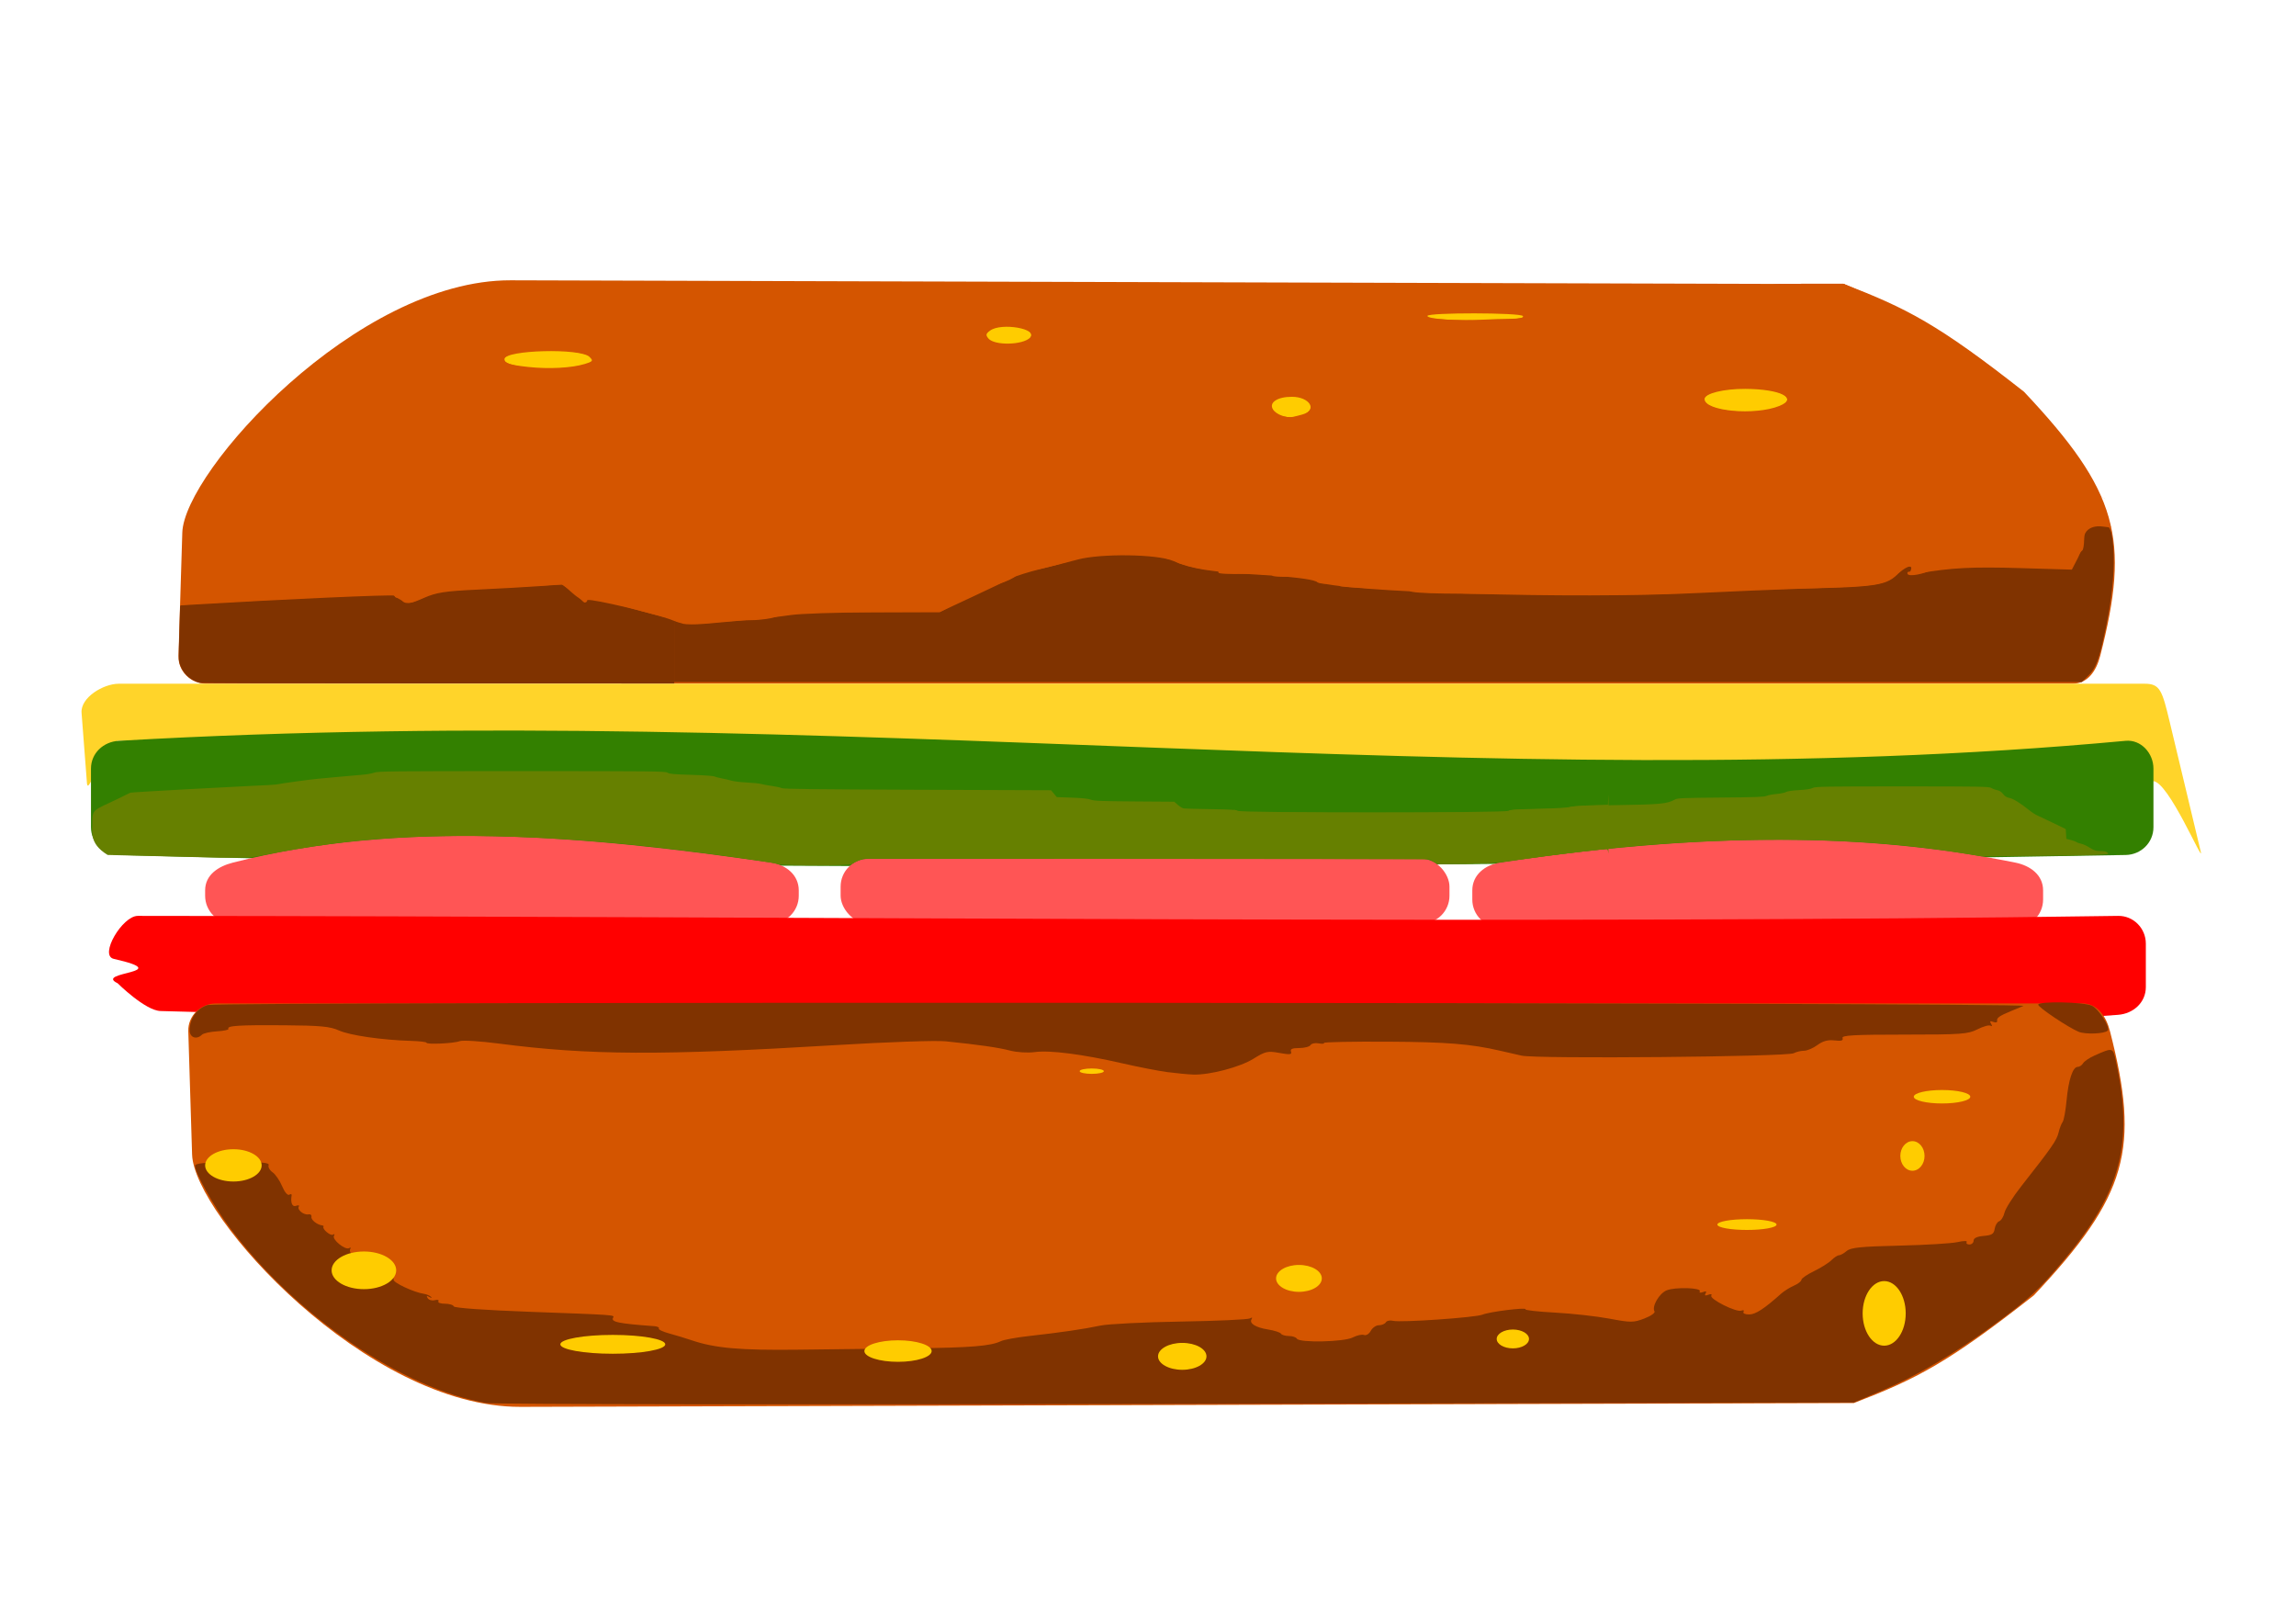 <?xml version="1.0" encoding="UTF-8" standalone="no"?>
<!-- Created with Inkscape (http://www.inkscape.org/) -->

<svg
   xmlns:dc="http://purl.org/dc/elements/1.1/"
   xmlns:cc="http://creativecommons.org/ns#"
   xmlns:rdf="http://www.w3.org/1999/02/22-rdf-syntax-ns#"
   xmlns:svg="http://www.w3.org/2000/svg"
   xmlns="http://www.w3.org/2000/svg"
   xmlns:sodipodi="http://sodipodi.sourceforge.net/DTD/sodipodi-0.dtd"
   xmlns:inkscape="http://www.inkscape.org/namespaces/inkscape"
   width="297mm"
   height="210mm"
   viewBox="0 0 297 210"
   version="1.1"
   id="svg8"
   inkscape:version="0.92.2 (5c3e80d, 2017-08-06)"
   sodipodi:docname="hamg.svg">
  <defs
     id="defs2">
    <inkscape:path-effect
       effect="bspline"
       id="path-effect985"
       is_visible="true"
       weight="33.333"
       steps="2"
       helper_size="0"
       apply_no_weight="true"
       apply_with_weight="true"
       only_selected="false" />
    <inkscape:path-effect
       effect="simplify"
       id="path-effect983"
       is_visible="true"
       steps="1"
       threshold="9.90099e-005"
       smooth_angles="360"
       helper_size="0"
       simplify_individual_paths="false"
       simplify_just_coalesce="false"
       simplifyindividualpaths="false"
       simplifyJustCoalesce="false" />
    <inkscape:path-effect
       effect="spiro"
       id="path-effect965"
       is_visible="true" />
    <inkscape:path-effect
       effect="simplify"
       id="path-effect963"
       is_visible="true"
       steps="1"
       threshold="9.90099e-005"
       smooth_angles="360"
       helper_size="0"
       simplify_individual_paths="false"
       simplify_just_coalesce="false"
       simplifyindividualpaths="false"
       simplifyJustCoalesce="false" />
    <inkscape:path-effect
       effect="spiro"
       id="path-effect915"
       is_visible="true" />
    <inkscape:path-effect
       effect="simplify"
       id="path-effect913"
       is_visible="true"
       steps="1"
       threshold="9.90099e-005"
       smooth_angles="360"
       helper_size="0"
       simplify_individual_paths="false"
       simplify_just_coalesce="false"
       simplifyindividualpaths="false"
       simplifyJustCoalesce="false" />
    <inkscape:path-effect
       effect="spiro"
       id="path-effect907"
       is_visible="true" />
    <inkscape:path-effect
       effect="simplify"
       id="path-effect905"
       is_visible="true"
       steps="1"
       threshold="9.90099e-005"
       smooth_angles="360"
       helper_size="0"
       simplify_individual_paths="false"
       simplify_just_coalesce="false"
       simplifyindividualpaths="false"
       simplifyJustCoalesce="false" />
    <inkscape:path-effect
       effect="spiro"
       id="path-effect899"
       is_visible="true" />
    <inkscape:path-effect
       effect="simplify"
       id="path-effect897"
       is_visible="true"
       steps="1"
       threshold="9.90099e-005"
       smooth_angles="360"
       helper_size="0"
       simplify_individual_paths="false"
       simplify_just_coalesce="false"
       simplifyindividualpaths="false"
       simplifyJustCoalesce="false" />
    <inkscape:path-effect
       effect="spiro"
       id="path-effect887"
       is_visible="true" />
    <inkscape:path-effect
       effect="simplify"
       id="path-effect885"
       is_visible="true"
       steps="1"
       threshold="9.90099e-005"
       smooth_angles="360"
       helper_size="0"
       simplify_individual_paths="false"
       simplify_just_coalesce="false"
       simplifyindividualpaths="false"
       simplifyJustCoalesce="false" />
    <inkscape:path-effect
       effect="spiro"
       id="path-effect881"
       is_visible="true" />
    <inkscape:path-effect
       effect="simplify"
       id="path-effect879"
       is_visible="true"
       steps="1"
       threshold="0"
       smooth_angles="360"
       helper_size="0"
       simplify_individual_paths="false"
       simplify_just_coalesce="false"
       simplifyindividualpaths="false"
       simplifyJustCoalesce="false" />
  </defs>
  <sodipodi:namedview
     id="base"
     pagecolor="#ffffff"
     bordercolor="#666666"
     borderopacity="1.0"
     inkscape:pageopacity="0.0"
     inkscape:pageshadow="2"
     inkscape:zoom="0.5344007"
     inkscape:cx="655.56513"
     inkscape:cy="391.91359"
     inkscape:document-units="mm"
     inkscape:current-layer="layer1"
     showgrid="false"
     inkscape:window-width="1366"
     inkscape:window-height="705"
     inkscape:window-x="-8"
     inkscape:window-y="-8"
     inkscape:window-maximized="1" />
  <g
     inkscape:label="Capa 1"
     inkscape:groupmode="layer"
     id="layer1"
     transform="translate(0,-87)">
    <path
       style="opacity:1;fill:#d45500;fill-opacity:1;fill-rule:nonzero;stroke:none;stroke-width:0.265;stroke-linecap:round;stroke-linejoin:round;stroke-miterlimit:4;stroke-dasharray:none;stroke-dashoffset:0;stroke-opacity:1;paint-order:markers fill stroke"
       d="m 66.061,123.252 172.481,0.492 c 8.136,3.143 12.122,5.165 23.282,13.93 12.145,12.901 13.759,18.97 9.845,34.162 -0.497,1.928 -1.602,3.593 -3.593,3.593 H 26.682 c -1.991,0 -3.654,-1.603 -3.593,-3.593 l 0.492,-15.949 c 0.245,-7.943 22.581,-32.692 42.48,-32.635 z"
       id="rect815"
       inkscape:connector-curvature="0"
       sodipodi:nodetypes="sccssssss" />
    <path
       style="opacity:1;fill:#ffd42a;fill-opacity:1;fill-rule:nonzero;stroke:none;stroke-width:0.265;stroke-linecap:round;stroke-linejoin:round;stroke-miterlimit:4;stroke-dasharray:none;stroke-dashoffset:0;stroke-opacity:1;paint-order:markers fill stroke"
       d="M 15.361,175.429 H 277.429 c 1.992,0 2.26,0.87 3.245,4.985 l 4.003,16.731 c 0.463,1.936 -4.219,-9.269 -6.204,-9.111 -85.103,6.759 -175.668,-4.958 -263.112,-5.221 -1.991,-0.006 -3.963,7.441 -4.115,5.457 l -0.696,-9.073 c -0.152,-1.985 2.821,-3.767 4.811,-3.767 z"
       id="rect842"
       inkscape:connector-curvature="0"
       sodipodi:nodetypes="sssssssss" />
    <path
       style="opacity:1;fill:#338000;fill-opacity:1;fill-rule:nonzero;stroke:none;stroke-width:0.265;stroke-linecap:round;stroke-linejoin:round;stroke-miterlimit:4;stroke-dasharray:none;stroke-dashoffset:0;stroke-opacity:1;paint-order:markers fill stroke"
       d="m 15.361,182.812 c 92.952,-5.347 176.913,7.684 259.607,0 1.982,-0.184 3.593,1.602 3.593,3.593 v 7.581 c 0,1.991 -1.603,3.559 -3.593,3.593 -85.066,1.47 -170.653,2.418 -259.607,0 -1.99,-0.054 -3.593,-1.602 -3.593,-3.593 v -7.581 c 0,-1.991 1.606,-3.479 3.593,-3.593 z"
       id="rect847"
       inkscape:connector-curvature="0"
       sodipodi:nodetypes="sssssssss" />
    <path
       style="opacity:1;fill:#ff5555;fill-opacity:1;fill-rule:nonzero;stroke:none;stroke-width:0.265;stroke-linecap:round;stroke-linejoin:round;stroke-miterlimit:4;stroke-dasharray:none;stroke-dashoffset:0;stroke-opacity:1;paint-order:markers fill stroke"
       d="m 30.128,198.564 c 21.617,-5.544 45.388,-3.549 69.603,0 1.969,0.289 3.593,1.602 3.593,3.593 v 0.69 c 0,1.991 -1.602,3.593 -3.593,3.593 H 30.128 c -1.991,0 -3.593,-1.602 -3.593,-3.593 V 202.157 c 0,-1.991 1.665,-3.099 3.593,-3.593 z"
       id="rect851"
       inkscape:connector-curvature="0"
       sodipodi:nodetypes="sssssssss" />
    <rect
       style="opacity:1;fill:#ff5555;fill-opacity:1;fill-rule:nonzero;stroke:none;stroke-width:0.265;stroke-linecap:round;stroke-linejoin:round;stroke-miterlimit:4;stroke-dasharray:none;stroke-dashoffset:0;stroke-opacity:1;paint-order:markers fill stroke"
       id="rect853"
       width="78.758"
       height="8.368"
       x="108.739"
       y="198.072"
       ry="3.593" />
    <path
       style="opacity:1;fill:#ff5555;fill-opacity:1;fill-rule:nonzero;stroke:none;stroke-width:0.265;stroke-linecap:round;stroke-linejoin:round;stroke-miterlimit:4;stroke-dasharray:none;stroke-dashoffset:0;stroke-opacity:1;paint-order:markers fill stroke"
       d="m 194.043,198.564 c 29.688,-4.483 50.031,-3.359 66.65,0 1.951,0.394 3.593,1.602 3.593,3.593 v 1.182 c 0,1.991 -1.602,3.593 -3.593,3.593 h -66.65 c -1.991,0 -3.593,-1.602 -3.593,-3.593 v -1.182 c 0,-1.991 1.625,-3.296 3.593,-3.593 z"
       id="rect855"
       inkscape:connector-curvature="0"
       sodipodi:nodetypes="sssssssss" />
    <path
       style="opacity:1;fill:#ff0000;fill-opacity:1;fill-rule:nonzero;stroke:none;stroke-width:0.265;stroke-linecap:round;stroke-linejoin:round;stroke-miterlimit:4;stroke-dasharray:none;stroke-dashoffset:0;stroke-opacity:1;paint-order:markers fill stroke"
       d="m 17.822,205.455 c 87.745,0.06 182.392,1.105 256.161,0 1.99,-0.03 3.593,1.602 3.593,3.593 v 5.612 c 0,1.991 -1.608,3.443 -3.593,3.593 -86.096,6.525 -165.868,1.692 -253.208,-0.492 -1.99,-0.05 -5.562,-3.593 -5.562,-3.593 -3.154,-1.515 7.803,-1.28 -0.492,-3.151 -1.942,-0.438 1.11,-5.563 3.101,-5.562 z"
       id="rect859"
       inkscape:connector-curvature="0"
       sodipodi:nodetypes="sssssssss" />
    <path
       style="opacity:1;fill:#d45500;fill-opacity:1;fill-rule:nonzero;stroke:none;stroke-width:0.265;stroke-linecap:round;stroke-linejoin:round;stroke-miterlimit:4;stroke-dasharray:none;stroke-dashoffset:0;stroke-opacity:1;paint-order:markers fill stroke"
       d="m 67.328,268.954 172.481,-0.492 c 8.136,-3.143 12.122,-5.165 23.282,-13.93 12.145,-12.901 13.759,-18.97 9.845,-34.162 -0.497,-1.928 -1.602,-3.593 -3.593,-3.593 H 27.949 c -1.991,0 -3.654,1.603 -3.593,3.593 l 0.492,15.949 c 0.245,7.943 22.581,32.692 42.48,32.635 z"
       id="rect815-9"
       inkscape:connector-curvature="0"
       sodipodi:nodetypes="sccssssss" />
    <path
       style="opacity:1;fill:#803300;fill-opacity:1;fill-rule:nonzero;stroke:none;stroke-width:0.265;stroke-linecap:round;stroke-linejoin:round;stroke-miterlimit:4;stroke-dasharray:none;stroke-dashoffset:0;stroke-opacity:1;paint-order:markers fill stroke"
       d="m 25.824,175.303 c -1.294,-0.313 -2.342,-1.374 -2.633,-2.665 -0.089,-0.394 -0.089,-0.697 7.9e-5,-3.469 0.054,-1.67 0.098,-3.217 0.097,-3.438 -1.88e-4,-0.378 0.009,-0.405 0.169,-0.475 0.11,-0.048 2.228,-0.183 6.015,-0.384 3.215,-0.17 9.243,-0.49 13.396,-0.71 4.153,-0.22 7.676,-0.4 7.83,-0.4 0.256,0 0.279,0.012 0.279,0.154 0,0.085 0.058,0.212 0.13,0.284 0.105,0.105 0.176,0.122 0.366,0.092 0.226,-0.036 0.244,-0.026 0.427,0.239 0.266,0.387 0.48,0.484 0.981,0.446 0.291,-0.022 0.541,-0.095 0.896,-0.26 0.271,-0.126 1.018,-0.464 1.661,-0.752 l 1.169,-0.523 8.021,-0.426 8.021,-0.426 0.461,0.287 c 0.655,0.408 1.322,0.949 1.903,1.542 0.276,0.282 0.548,0.512 0.604,0.512 0.309,0 0.441,-0.28 0.237,-0.504 -0.073,-0.081 -0.084,-0.133 -0.038,-0.179 0.128,-0.128 1.931,0.306 5.303,1.276 2.547,0.732 4.538,1.248 5.467,1.415 l 0.631,0.113 v 4.17 4.17 l -30.534,-0.005 c -24.574,-0.004 -30.598,-0.021 -30.859,-0.084 z"
       id="path891"
       inkscape:connector-curvature="0" />
    <path
       style="opacity:1;fill:#803300;fill-opacity:1;fill-rule:nonzero;stroke:none;stroke-width:0.265;stroke-linecap:round;stroke-linejoin:round;stroke-miterlimit:4;stroke-dasharray:none;stroke-dashoffset:0;stroke-opacity:1;paint-order:markers fill stroke"
       d="m 87.204,171.231 v -3.978 l 1.067,0.306 c 0.624,0.179 2.249,0.17 3.916,-0.022 1.567,-0.18 3.833,-0.329 5.036,-0.33 1.203,-0.001 2.749,-0.238 3.436,-0.525 1.011,-0.422 3.13,-0.522 11.088,-0.522 h 9.838 l 2.957,-1.573 c 1.626,-0.865 3.74,-1.805 4.696,-2.089 0.957,-0.284 1.923,-0.738 2.147,-1.007 0.224,-0.27 1.222,-0.602 2.217,-0.739 0.995,-0.136 2.985,-0.634 4.42,-1.106 2.222,-0.73 3.372,-0.871 7.725,-0.942 3.519,-0.058 5.093,0.034 5.047,0.293 -0.037,0.207 0.277,0.365 0.698,0.351 0.421,-0.014 0.699,0.083 0.616,0.216 -0.175,0.283 2.996,1.079 4.589,1.152 0.604,0.028 1.019,0.178 0.922,0.334 -0.097,0.156 1.47,0.235 3.482,0.174 2.012,-0.061 3.576,0.02 3.477,0.18 -0.099,0.159 0.997,0.238 2.437,0.174 1.535,-0.068 2.534,0.017 2.418,0.204 -0.109,0.176 0.06,0.221 0.376,0.1 0.355,-0.136 0.543,-0.059 0.492,0.202 -0.055,0.283 0.454,0.423 1.538,0.423 0.891,0 1.548,0.117 1.459,0.261 -0.125,0.2 6.141,0.452 8.838,0.355 0.237,-0.009 0.345,0.123 0.241,0.293 -0.107,0.173 1.846,0.327 4.442,0.35 2.548,0.023 9.801,0.091 16.119,0.152 6.317,0.061 12.739,-0.042 14.271,-0.229 1.531,-0.187 7.778,-0.426 13.88,-0.531 11.906,-0.206 13.017,-0.371 14.628,-2.172 0.691,-0.772 1.599,-0.995 1.599,-0.393 0,0.191 -0.166,0.348 -0.369,0.348 -0.203,0 -0.282,0.14 -0.176,0.312 0.219,0.354 2.096,1.7e-4 3.237,-0.61 0.537,-0.287 3.3,-0.38 9.374,-0.315 l 8.612,0.092 0.538,-1.044 c 0.296,-0.574 0.656,-1.096 0.799,-1.16 0.144,-0.064 0.261,-0.717 0.261,-1.452 0,-1.207 0.113,-1.373 1.165,-1.721 1.592,-0.525 2.194,-0.203 2.444,1.309 0.538,3.252 0.104,8.119 -1.229,13.8 -0.551,2.35 -0.971,3.358 -1.703,4.09 l -0.971,0.971 H 178.25 87.204 Z"
       id="path901"
       inkscape:connector-curvature="0" />
    <path
       style="opacity:1;fill:#803300;fill-opacity:1;fill-rule:nonzero;stroke:none;stroke-width:0.265;stroke-linecap:round;stroke-linejoin:round;stroke-miterlimit:4;stroke-dasharray:none;stroke-dashoffset:0;stroke-opacity:1;paint-order:markers fill stroke"
       d="m 62.957,268.468 c -10.895,-1.839 -24.796,-11.341 -33.294,-22.759 -2.012,-2.703 -4.434,-7.03 -4.433,-7.921 2.65e-4,-0.336 1.172,-0.454 4.844,-0.485 3.774,-0.032 4.807,0.056 4.675,0.399 -0.093,0.242 0.138,0.655 0.512,0.917 0.374,0.262 0.93,1.073 1.234,1.801 0.311,0.744 0.713,1.226 0.917,1.1 0.2,-0.124 0.342,-0.096 0.314,0.062 -0.169,0.972 0.078,1.562 0.573,1.372 0.297,-0.114 0.455,-0.07 0.352,0.097 -0.25,0.405 0.65,1.13 1.247,1.005 0.259,-0.055 0.434,0.092 0.388,0.325 -0.075,0.383 0.723,1.02 1.389,1.107 0.144,0.019 0.222,0.089 0.174,0.155 -0.213,0.295 0.9,1.241 1.224,1.04 0.201,-0.124 0.259,-0.057 0.131,0.15 -0.289,0.468 1.467,1.893 1.959,1.589 0.199,-0.123 0.262,-0.063 0.141,0.132 -0.308,0.498 1.018,1.619 1.536,1.299 0.271,-0.167 0.334,-0.116 0.175,0.141 -0.238,0.385 1.343,1.292 1.994,1.145 0.158,-0.036 0.193,0.088 0.077,0.274 -0.26,0.421 1.087,1.183 1.566,0.886 0.192,-0.119 0.306,-0.035 0.254,0.186 -0.092,0.386 2.583,1.647 3.931,1.853 0.36,0.055 0.775,0.233 0.924,0.397 0.149,0.163 0.05,0.169 -0.219,0.013 -0.342,-0.198 -0.409,-0.154 -0.222,0.149 0.147,0.238 0.563,0.355 0.924,0.26 0.362,-0.095 0.57,-0.03 0.462,0.144 -0.107,0.174 0.271,0.316 0.841,0.316 0.57,0 1.088,0.155 1.152,0.345 0.069,0.206 4.05,0.489 9.862,0.701 10.954,0.399 10.971,0.401 10.759,0.744 -0.349,0.565 0.646,0.774 5.306,1.113 0.412,0.03 0.682,0.164 0.599,0.299 -0.083,0.134 0.519,0.424 1.338,0.644 0.819,0.22 2.116,0.613 2.882,0.874 3.031,1.033 6.29,1.32 13.923,1.225 4.212,-0.052 10.947,-0.133 14.967,-0.18 7.331,-0.085 9.842,-0.294 11.138,-0.923 0.383,-0.186 2.027,-0.486 3.655,-0.666 4.027,-0.446 7.144,-0.902 9.224,-1.349 0.957,-0.206 5.603,-0.438 10.324,-0.517 4.721,-0.079 8.778,-0.263 9.016,-0.411 0.263,-0.162 0.345,-0.125 0.209,0.095 -0.34,0.55 0.508,1.08 2.143,1.342 0.808,0.129 1.554,0.371 1.657,0.537 0.103,0.166 0.56,0.302 1.016,0.302 0.456,0 0.926,0.157 1.044,0.348 0.342,0.553 6.111,0.424 7.233,-0.161 0.532,-0.278 1.186,-0.421 1.453,-0.319 0.271,0.104 0.655,-0.133 0.872,-0.537 0.213,-0.398 0.686,-0.723 1.05,-0.723 0.365,0 0.769,-0.17 0.897,-0.378 0.129,-0.208 0.555,-0.294 0.948,-0.192 0.948,0.248 10.674,-0.427 11.563,-0.802 0.889,-0.375 5.73,-0.977 5.552,-0.689 -0.073,0.119 1.657,0.312 3.846,0.429 2.189,0.117 5.337,0.468 6.995,0.778 2.802,0.525 3.124,0.524 4.539,-0.016 0.837,-0.32 1.428,-0.734 1.313,-0.921 -0.381,-0.617 0.597,-2.319 1.563,-2.719 1.095,-0.454 4.586,-0.347 4.293,0.132 -0.108,0.177 0.071,0.218 0.401,0.091 0.403,-0.154 0.516,-0.098 0.348,0.174 -0.168,0.272 -0.054,0.328 0.348,0.174 0.343,-0.131 0.51,-0.088 0.392,0.102 -0.271,0.439 3.228,2.199 3.877,1.95 0.282,-0.108 0.411,-0.042 0.292,0.15 -0.12,0.194 0.194,0.344 0.719,0.344 0.833,0 1.95,-0.725 4.148,-2.692 0.378,-0.338 1.122,-0.803 1.653,-1.033 0.531,-0.23 0.966,-0.569 0.966,-0.752 0,-0.184 0.732,-0.688 1.626,-1.121 0.895,-0.433 1.913,-1.074 2.262,-1.423 0.35,-0.35 0.791,-0.636 0.98,-0.636 0.189,0 0.634,-0.248 0.988,-0.551 0.52,-0.445 1.832,-0.579 6.789,-0.694 3.379,-0.078 6.771,-0.283 7.537,-0.455 0.812,-0.183 1.312,-0.184 1.2,-0.002 -0.106,0.171 0.052,0.31 0.351,0.31 0.298,0 0.543,-0.225 0.543,-0.501 0,-0.328 0.451,-0.538 1.305,-0.609 1.06,-0.088 1.327,-0.259 1.419,-0.912 0.063,-0.442 0.327,-0.886 0.588,-0.986 0.261,-0.1 0.568,-0.599 0.684,-1.11 0.116,-0.51 1.104,-2.064 2.197,-3.453 3.928,-4.993 4.558,-5.898 4.798,-6.9 0.134,-0.559 0.371,-1.18 0.527,-1.38 0.156,-0.2 0.385,-1.453 0.509,-2.785 0.25,-2.68 0.801,-4.336 1.442,-4.336 0.231,0 0.545,-0.212 0.698,-0.472 0.153,-0.26 0.827,-0.713 1.497,-1.007 2.404,-1.056 2.354,-1.071 2.775,0.89 2.262,10.54 0.597,16.817 -6.801,25.628 -3.216,3.831 -4.383,4.909 -8.986,8.301 -4.981,3.671 -9.984,6.613 -14.486,8.518 l -3.655,1.547 -87.538,0.187 c -48.413,0.104 -88.333,0.053 -89.316,-0.113 z"
       id="path909"
       inkscape:connector-curvature="0" />
    <path
       style="opacity:1;fill:#803300;fill-opacity:1;fill-rule:nonzero;stroke:none;stroke-width:0.265;stroke-linecap:round;stroke-linejoin:round;stroke-miterlimit:4;stroke-dasharray:none;stroke-dashoffset:0;stroke-opacity:1;paint-order:markers fill stroke"
       d="m 151.055,225.669 c -1.149,-0.152 -3.811,-0.67 -5.917,-1.153 -5.118,-1.172 -9.34,-1.713 -11.285,-1.446 -0.879,0.121 -2.3,0.037 -3.161,-0.187 -1.551,-0.403 -3.987,-0.754 -8.352,-1.204 -1.272,-0.131 -7.522,0.085 -14.271,0.492 -22.528,1.361 -31.864,1.317 -43.548,-0.203 -2.415,-0.314 -4.686,-0.455 -5.047,-0.313 -0.753,0.297 -4.311,0.462 -4.311,0.2 9e-5,-0.096 -0.901,-0.201 -2.001,-0.233 -3.741,-0.111 -7.914,-0.714 -9.311,-1.347 -1.148,-0.52 -2.401,-0.638 -7.135,-0.674 -5.821,-0.044 -7.414,0.059 -7.168,0.464 0.075,0.123 -0.588,0.267 -1.473,0.32 -0.885,0.053 -1.762,0.249 -1.949,0.435 -0.688,0.688 -1.592,0.377 -1.592,-0.548 0,-1.569 0.939,-2.883 2.351,-3.29 1.587,-0.457 235.943,-0.338 234.854,0.119 -0.383,0.161 -1.088,0.453 -1.566,0.649 -1.524,0.625 -1.916,0.898 -1.832,1.275 0.047,0.208 -0.167,0.272 -0.492,0.147 -0.417,-0.16 -0.497,-0.094 -0.29,0.24 0.175,0.283 0.149,0.377 -0.066,0.244 -0.193,-0.119 -0.955,0.092 -1.694,0.468 -1.223,0.623 -2.075,0.685 -9.486,0.685 -6.493,0 -8.108,0.091 -7.971,0.448 0.125,0.327 -0.155,0.409 -1.039,0.306 -0.852,-0.1 -1.506,0.077 -2.209,0.597 -0.549,0.406 -1.328,0.738 -1.731,0.738 -0.403,0 -1.001,0.144 -1.329,0.319 -0.87,0.466 -33.269,0.755 -35.209,0.314 -0.861,-0.196 -2.114,-0.482 -2.785,-0.637 -3.798,-0.877 -6.876,-1.125 -14.498,-1.168 -4.624,-0.026 -8.349,0.048 -8.277,0.164 0.071,0.116 -0.239,0.14 -0.689,0.054 -0.45,-0.086 -0.925,0.015 -1.054,0.224 -0.129,0.209 -0.791,0.381 -1.47,0.381 -0.892,0 -1.185,0.13 -1.055,0.469 0.145,0.378 -0.144,0.41 -1.492,0.165 -1.527,-0.278 -1.818,-0.213 -3.367,0.75 -1.753,1.09 -5.642,2.113 -7.777,2.046 -0.67,-0.021 -2.158,-0.162 -3.307,-0.314 z"
       id="path917"
       inkscape:connector-curvature="0" />
    <path
       style="opacity:1;fill:#803300;fill-opacity:1;fill-rule:nonzero;stroke:none;stroke-width:0.265;stroke-linecap:round;stroke-linejoin:round;stroke-miterlimit:4;stroke-dasharray:none;stroke-dashoffset:0;stroke-opacity:1;paint-order:markers fill stroke"
       d="m 268.874,220.441 c -1.353,-0.564 -5.221,-3.156 -5.221,-3.499 0,-0.478 5.973,-0.356 6.961,0.141 0.915,0.461 2.406,2.831 2.022,3.215 -0.415,0.415 -2.884,0.508 -3.762,0.143 z"
       id="path919"
       inkscape:connector-curvature="0" />
    <ellipse
       style="opacity:1;fill:#ffcc00;fill-opacity:1;fill-rule:nonzero;stroke:none;stroke-width:0.265;stroke-linecap:round;stroke-linejoin:round;stroke-miterlimit:4;stroke-dasharray:none;stroke-dashoffset:0;stroke-opacity:1;paint-order:markers fill stroke"
       id="path921"
       cx="70.915"
       cy="133.476"
       rx="5.743"
       ry="1.218" />
    <ellipse
       style="opacity:1;fill:#ffcc00;fill-opacity:1;fill-rule:nonzero;stroke:none;stroke-width:0.265;stroke-linecap:round;stroke-linejoin:round;stroke-miterlimit:4;stroke-dasharray:none;stroke-dashoffset:0;stroke-opacity:1;paint-order:markers fill stroke"
       id="path923"
       cx="130.434"
       cy="130.343"
       rx="2.959"
       ry="1.218" />
    <ellipse
       style="opacity:1;fill:#ffcc00;fill-opacity:1;fill-rule:nonzero;stroke:none;stroke-width:0.265;stroke-linecap:round;stroke-linejoin:round;stroke-miterlimit:4;stroke-dasharray:none;stroke-dashoffset:0;stroke-opacity:1;paint-order:markers fill stroke"
       id="path925"
       cx="190.823"
       cy="127.907"
       rx="6.613"
       ry="0.522" />
    <ellipse
       style="opacity:1;fill:#ffcc00;fill-opacity:1;fill-rule:nonzero;stroke:none;stroke-width:0.265;stroke-linecap:round;stroke-linejoin:round;stroke-miterlimit:4;stroke-dasharray:none;stroke-dashoffset:0;stroke-opacity:1;paint-order:markers fill stroke"
       id="path927"
       cx="166.981"
       cy="139.567"
       rx="2.61"
       ry="1.392" />
    <ellipse
       style="opacity:1;fill:#ffcc00;fill-opacity:1;fill-rule:nonzero;stroke:none;stroke-width:0.265;stroke-linecap:round;stroke-linejoin:round;stroke-miterlimit:4;stroke-dasharray:none;stroke-dashoffset:0;stroke-opacity:1;paint-order:markers fill stroke"
       id="path929"
       cx="225.804"
       cy="138.697"
       rx="5.395"
       ry="1.566" />
    <ellipse
       style="opacity:1;fill:#ffcc00;fill-opacity:1;fill-rule:nonzero;stroke:none;stroke-width:0.265;stroke-linecap:round;stroke-linejoin:round;stroke-miterlimit:4;stroke-dasharray:none;stroke-dashoffset:0;stroke-opacity:1;paint-order:markers fill stroke"
       id="path931"
       cx="79.268"
       cy="260.867"
       rx="6.787"
       ry="1.218" />
    <ellipse
       style="opacity:1;fill:#ffcc00;fill-opacity:1;fill-rule:nonzero;stroke:none;stroke-width:0.265;stroke-linecap:round;stroke-linejoin:round;stroke-miterlimit:4;stroke-dasharray:none;stroke-dashoffset:0;stroke-opacity:1;paint-order:markers fill stroke"
       id="path933"
       cx="116.163"
       cy="261.738"
       rx="4.351"
       ry="1.392" />
    <ellipse
       style="opacity:1;fill:#ffcc00;fill-opacity:1;fill-rule:nonzero;stroke:none;stroke-width:0.265;stroke-linecap:round;stroke-linejoin:round;stroke-miterlimit:4;stroke-dasharray:none;stroke-dashoffset:0;stroke-opacity:1;paint-order:markers fill stroke"
       id="path935"
       cx="168.025"
       cy="252.34"
       rx="2.959"
       ry="1.74" />
    <ellipse
       style="opacity:1;fill:#ffcc00;fill-opacity:1;fill-rule:nonzero;stroke:none;stroke-width:0.265;stroke-linecap:round;stroke-linejoin:round;stroke-miterlimit:4;stroke-dasharray:none;stroke-dashoffset:0;stroke-opacity:1;paint-order:markers fill stroke"
       id="path937"
       cx="152.931"
       cy="262.422"
       rx="3.133"
       ry="1.74" />
    <ellipse
       style="opacity:1;fill:#ffcc00;fill-opacity:1;fill-rule:nonzero;stroke:none;stroke-width:0.265;stroke-linecap:round;stroke-linejoin:round;stroke-miterlimit:4;stroke-dasharray:none;stroke-dashoffset:0;stroke-opacity:1;paint-order:markers fill stroke"
       id="path939"
       cx="225.978"
       cy="245.378"
       rx="3.829"
       ry="0.696" />
    <ellipse
       style="opacity:1;fill:#ffcc00;fill-opacity:1;fill-rule:nonzero;stroke:none;stroke-width:0.265;stroke-linecap:round;stroke-linejoin:round;stroke-miterlimit:4;stroke-dasharray:none;stroke-dashoffset:0;stroke-opacity:1;paint-order:markers fill stroke"
       id="path941"
       cx="247.384"
       cy="236.503"
       rx="1.566"
       ry="1.914" />
    <ellipse
       style="opacity:1;fill:#ffcc00;fill-opacity:1;fill-rule:nonzero;stroke:none;stroke-width:0.265;stroke-linecap:round;stroke-linejoin:round;stroke-miterlimit:4;stroke-dasharray:none;stroke-dashoffset:0;stroke-opacity:1;paint-order:markers fill stroke"
       id="path945"
       cx="195.696"
       cy="260.171"
       rx="2.088"
       ry="1.218" />
    <ellipse
       style="opacity:1;fill:#ffcc00;fill-opacity:1;fill-rule:nonzero;stroke:none;stroke-width:0.265;stroke-linecap:round;stroke-linejoin:round;stroke-miterlimit:4;stroke-dasharray:none;stroke-dashoffset:0;stroke-opacity:1;paint-order:markers fill stroke"
       id="path947"
       cx="243.729"
       cy="256.865"
       rx="2.785"
       ry="4.177" />
    <ellipse
       style="opacity:1;fill:#ffcc00;fill-opacity:1;fill-rule:nonzero;stroke:none;stroke-width:0.265;stroke-linecap:round;stroke-linejoin:round;stroke-miterlimit:4;stroke-dasharray:none;stroke-dashoffset:0;stroke-opacity:1;paint-order:markers fill stroke"
       id="path951"
       cx="141.224"
       cy="225.539"
       rx="1.566"
       ry="0.348" />
    <ellipse
       style="opacity:1;fill:#ffcc00;fill-opacity:1;fill-rule:nonzero;stroke:none;stroke-width:0.265;stroke-linecap:round;stroke-linejoin:round;stroke-miterlimit:4;stroke-dasharray:none;stroke-dashoffset:0;stroke-opacity:1;paint-order:markers fill stroke"
       id="path955"
       cx="251.212"
       cy="228.845"
       rx="3.655"
       ry="0.87" />
    <ellipse
       style="opacity:1;fill:#ffcc00;fill-opacity:1;fill-rule:nonzero;stroke:none;stroke-width:0.265;stroke-linecap:round;stroke-linejoin:round;stroke-miterlimit:4;stroke-dasharray:none;stroke-dashoffset:0;stroke-opacity:1;paint-order:markers fill stroke"
       id="path957"
       cx="47.073"
       cy="251.296"
       rx="4.177"
       ry="2.436" />
    <ellipse
       style="opacity:1;fill:#ffcc00;fill-opacity:1;fill-rule:nonzero;stroke:none;stroke-width:0.265;stroke-linecap:round;stroke-linejoin:round;stroke-miterlimit:4;stroke-dasharray:none;stroke-dashoffset:0;stroke-opacity:1;paint-order:markers fill stroke"
       id="path959"
       cx="30.191"
       cy="237.721"
       rx="3.655"
       ry="2.088" />
    <path
       style="opacity:1;fill:#d45500;fill-opacity:1;fill-rule:nonzero;stroke:none;stroke-width:0.265;stroke-linecap:round;stroke-linejoin:round;stroke-miterlimit:4;stroke-dasharray:none;stroke-dashoffset:0;stroke-opacity:1;paint-order:markers fill stroke"
       d="m 267.83,147.038 c -0.67,-0.34 -2.588,-1.285 -4.262,-2.101 -2.782,-1.354 -5.484,-3.575 -5.484,-4.507 0,-0.444 -3.63,-4.042 -4.414,-4.375 -0.703,-0.299 -0.926,-0.344 -3.417,-0.695 -1.858,-0.262 -3.655,-0.888 -3.655,-1.274 0,-0.129 -0.548,-0.574 -1.218,-0.988 -0.67,-0.414 -1.218,-0.915 -1.218,-1.114 0,-0.198 -0.491,-0.79 -1.092,-1.314 -0.985,-0.86 -1.433,-0.974 -4.571,-1.165 -2.395,-0.146 -3.663,-0.378 -4.069,-0.746 -0.324,-0.294 -0.921,-0.534 -1.326,-0.534 -0.772,0 -3.543,-2.684 -3.983,-3.859 -0.239,-0.636 -0.034,-0.666 4.525,-0.663 l 4.775,0.003 3.909,1.691 c 10.245,4.431 20.119,12.02 25.703,19.754 2.045,2.833 2.026,3.017 -0.201,1.886 z"
       id="path967"
       inkscape:connector-curvature="0" />
    <path
       style="opacity:1;fill:#d45500;fill-opacity:1;fill-rule:nonzero;stroke:none;stroke-width:0.265;stroke-linecap:round;stroke-linejoin:round;stroke-miterlimit:4;stroke-dasharray:none;stroke-dashoffset:0;stroke-opacity:1;paint-order:markers fill stroke"
       d="m 88.403,167.685 c -0.383,-0.09 -1.009,-0.295 -1.392,-0.456 -1.845,-0.775 -10.392,-2.812 -10.995,-2.62 -0.479,0.152 -1.07,-0.12 -1.957,-0.898 l -1.271,-1.116 -2.982,0.212 c -1.64,0.117 -5.251,0.319 -8.025,0.449 -4.243,0.199 -5.344,0.37 -6.939,1.075 -1.666,0.737 -2.004,0.783 -2.788,0.38 -0.491,-0.252 -0.971,-0.555 -1.067,-0.672 -0.137,-0.168 -14.475,0.472 -25.89,1.155 l -1.7,0.102 0.183,-5.395 c 0.21,-6.197 0.463,-7.024 3.563,-11.656 6.125,-9.152 17.903,-18.79 27.498,-22.503 1.532,-0.593 4.195,-1.372 5.918,-1.732 3.032,-0.633 5.77,-0.647 85.102,-0.434 45.083,0.121 82.143,0.317 82.356,0.435 0.213,0.118 1.198,1.194 2.188,2.39 1.366,1.65 2.02,2.175 2.707,2.175 0.498,0 1.08,0.237 1.293,0.526 0.285,0.389 1.296,0.566 3.867,0.678 l 3.481,0.151 -3.292,-0.341 c -1.974,-0.205 -3.518,-0.546 -3.856,-0.852 -0.31,-0.281 -0.896,-0.511 -1.301,-0.511 -0.772,0 -3.543,-2.684 -3.983,-3.859 -0.239,-0.636 -0.033,-0.666 4.552,-0.666 h 4.802 l 3.157,1.369 c 4.881,2.117 7.012,3.266 10.98,5.919 7.293,4.876 10.681,7.937 14.993,13.545 2.01,2.614 2.387,3.419 1.428,3.051 -0.31,-0.119 -0.449,-0.06 -0.328,0.137 0.117,0.189 0.517,0.344 0.888,0.344 0.372,0 0.677,0.117 0.678,0.261 0.003,0.144 -0.119,0.824 0.56,1.286 1.126,0.838 -1.419,0.357 1.574,1.959 l -0.708,-0.379 0.678,1.972 c 0.373,1.084 0.678,1.998 0.678,2.031 0,0.033 -0.452,-0.007 -1.004,-0.088 -1.445,-0.212 -2.477,0.449 -2.475,1.585 0,0.52 -0.352,1.628 -0.783,2.463 l -0.784,1.518 -6.787,-0.202 c -6.092,-0.182 -8.778,-0.042 -12.969,0.674 -1.112,0.19 -1.277,0.139 -1.094,-0.337 0.309,-0.804 -0.345,-0.691 -1.486,0.258 -1.952,1.624 -2.358,1.696 -11.399,2.02 -4.801,0.172 -11.235,0.441 -14.298,0.597 -16.464,0.838 -46.725,-0.071 -49.773,-1.495 -0.649,-0.303 -3.348,-0.622 -7.135,-0.842 -6.556,-0.381 -8.878,-0.752 -11.355,-1.814 -2.031,-0.871 -9.371,-0.965 -12.325,-0.158 -1.047,0.286 -3.17,0.827 -4.718,1.202 -1.548,0.375 -3.271,0.917 -3.829,1.204 -0.558,0.287 -2.874,1.391 -5.146,2.453 l -4.133,1.931 -8.572,0.029 c -4.715,0.016 -9.512,0.173 -10.66,0.35 -1.885,0.289 -6.082,0.714 -11.312,1.146 -1.053,0.087 -2.228,0.085 -2.61,-0.005 z M 268.178,147.233 c 0,-0.075 -0.235,-0.227 -0.522,-0.337 -0.287,-0.11 -0.522,-0.049 -0.522,0.137 0,0.185 0.235,0.337 0.522,0.337 0.287,0 0.522,-0.062 0.522,-0.137 z m -4.332,-2.107 c -2.908,-1.459 -5.762,-3.707 -5.762,-4.538 0,-0.206 -0.901,-1.264 -2.001,-2.35 -1.656,-1.634 -2.359,-2.068 -4.076,-2.513 -1.141,-0.296 -2.409,-0.537 -2.818,-0.537 -1.263,0 -2.78,-0.971 -5.044,-3.228 -1.195,-1.192 -2.043,-1.932 -1.883,-1.645 0.16,0.287 0.574,0.727 0.921,0.977 0.347,0.25 0.63,0.66 0.63,0.911 0,0.755 4.08,3.333 5.276,3.333 0.37,0 1.667,0.25 2.882,0.555 1.905,0.478 2.456,0.815 3.987,2.43 0.977,1.031 1.777,1.995 1.778,2.142 0,0.147 0.666,0.976 1.479,1.842 1.404,1.495 3.984,3.125 4.949,3.125 0.246,0 0.642,0.235 0.88,0.522 0.238,0.287 0.76,0.522 1.158,0.522 0.399,0 -0.662,-0.696 -2.358,-1.547 z m -95.333,-4.53 c 1.957,-0.56 0.897,-2.277 -1.405,-2.277 -1.874,0 -2.987,0.74 -2.445,1.625 0.405,0.66 1.71,1.154 2.578,0.975 0.287,-0.059 0.86,-0.205 1.273,-0.323 z m 61.67,-1.099 c 2.468,-1.001 0.135,-2.171 -4.393,-2.202 -2.811,-0.019 -5.297,0.597 -5.297,1.312 0,1.58 6.514,2.178 9.689,0.89 z M 75.647,134.074 c 1.077,-0.328 1.123,-0.4 0.602,-0.921 -1.152,-1.152 -10.993,-0.895 -10.993,0.288 0,0.538 0.651,0.755 3.061,1.018 2.662,0.291 5.624,0.135 7.329,-0.385 z m 57.611,-3.407 c 1.118,-1.135 -3.715,-1.985 -5.184,-0.911 -0.552,0.404 -0.588,0.575 -0.215,1.024 0.777,0.936 4.441,0.86 5.399,-0.113 z m 62.282,-2.438 c 1.027,-0.002 1.591,-0.137 1.459,-0.351 -0.282,-0.457 -12.356,-0.472 -12.356,-0.016 0,0.397 3.803,0.666 6.961,0.493 1.244,-0.068 3.016,-0.125 3.936,-0.127 z"
       id="path969"
       inkscape:connector-curvature="0"
       sodipodi:nodetypes="cccccsscccscssscscsscscssscscsscscsccsccsccccssccsssssscccccssccssssscscsssccssccccssscssccsssssssssssscsccscc" />
    <path
       style="opacity:1;fill:#668000;fill-opacity:1;fill-rule:nonzero;stroke:none;stroke-width:0.265;stroke-linecap:round;stroke-linejoin:round;stroke-miterlimit:4;stroke-dasharray:none;stroke-dashoffset:0;stroke-opacity:1;paint-order:markers fill stroke"
       d="m 185.478,198.438 -0.619,-0.32 -12.718,-0.033 -12.718,-0.033 v -3.155 c 0,-2.924 0.016,-3.154 0.217,-3.15 0.119,0.002 0.356,0.084 0.526,0.181 0.264,0.151 2.836,0.178 17.536,0.181 15.823,0.004 17.244,-0.012 17.43,-0.199 0.177,-0.177 0.673,-0.211 3.753,-0.259 2.731,-0.043 3.692,-0.1 4.168,-0.247 0.499,-0.155 1.671,-0.207 6.065,-0.274 5.717,-0.086 6.53,-0.164 7.55,-0.728 0.327,-0.181 1.04,-0.211 5.941,-0.25 4.345,-0.035 5.64,-0.081 5.891,-0.21 0.177,-0.091 0.761,-0.205 1.3,-0.254 0.538,-0.048 1.096,-0.164 1.238,-0.256 0.158,-0.102 0.813,-0.199 1.671,-0.246 0.933,-0.051 1.537,-0.145 1.783,-0.277 0.334,-0.179 1.51,-0.199 11.579,-0.199 10.061,0 11.238,0.02 11.511,0.198 0.167,0.109 0.507,0.236 0.756,0.282 0.309,0.057 0.552,0.215 0.769,0.499 0.221,0.29 0.458,0.441 0.786,0.502 0.508,0.094 1.432,0.657 2.511,1.529 0.374,0.303 0.876,0.634 1.114,0.737 0.238,0.103 1.168,0.543 2.067,0.978 l 1.634,0.791 0.037,0.633 0.037,0.633 0.581,0.147 c 0.32,0.081 0.654,0.205 0.743,0.275 0.089,0.071 0.357,0.165 0.595,0.21 0.238,0.045 0.737,0.275 1.108,0.511 0.569,0.362 0.787,0.43 1.384,0.43 0.51,0 0.77,0.061 0.926,0.217 0.207,0.206 0.121,0.22 -1.817,0.297 -1.119,0.044 -4.847,0.1 -8.285,0.124 l -6.251,0.044 -2.414,-0.394 c -7.874,-1.285 -16.861,-1.871 -26.488,-1.729 -9.904,0.146 -18.827,0.876 -30.449,2.491 -3.673,0.51 -4.099,0.545 -7.365,0.593 l -3.466,0.051 z"
       id="path991"
       inkscape:connector-curvature="0" />
    <path
       style="opacity:1;fill:#668000;fill-opacity:1;fill-rule:nonzero;stroke:none;stroke-width:0.265;stroke-linecap:round;stroke-linejoin:round;stroke-miterlimit:4;stroke-dasharray:none;stroke-dashoffset:0;stroke-opacity:1;paint-order:markers fill stroke"
       d="m 100.559,198.741 c -0.406,-0.15 -3.171,-0.56 -9.15,-1.36 -17.283,-2.31 -32.987,-2.868 -45.426,-1.613 -3.039,0.307 -7.744,1.013 -10.735,1.612 -2.57,0.515 -2.883,0.551 -4.734,0.551 h -1.983 l -14.606,-0.357 c -2.555,-1.563 -1.916,-3.126 -1.98,-4.689 0.076,-1.443 0.618,-1.171 4.912,-3.364 0.319,-0.08 14.119,-0.817 15.689,-0.88 1.57,-0.063 2.994,-0.143 3.164,-0.176 0.847,-0.168 4.514,-0.672 5.384,-0.741 0.545,-0.043 1.77,-0.156 2.723,-0.252 0.953,-0.095 2.262,-0.21 2.909,-0.256 0.647,-0.045 1.399,-0.174 1.671,-0.285 0.45,-0.184 2.174,-0.202 19.061,-0.202 16.965,0 18.593,0.017 18.876,0.202 0.252,0.165 0.822,0.217 3.078,0.282 1.523,0.044 2.873,0.136 3.001,0.204 0.128,0.069 0.553,0.183 0.945,0.254 0.392,0.071 0.963,0.205 1.269,0.296 0.306,0.092 1.198,0.198 1.98,0.237 0.783,0.038 1.613,0.125 1.844,0.191 0.231,0.067 0.87,0.183 1.418,0.258 0.549,0.075 1.111,0.202 1.25,0.282 0.189,0.108 4.635,0.161 17.548,0.207 l 17.295,0.062 0.367,0.445 0.367,0.445 1.956,0.069 c 1.323,0.046 2.116,0.13 2.451,0.26 0.412,0.159 1.358,0.198 5.642,0.229 l 5.147,0.037 0.456,0.4 c 0.251,0.22 0.58,0.427 0.732,0.459 0.152,0.032 1.724,0.078 3.494,0.101 2.527,0.033 3.285,0.081 3.528,0.222 0.47,0.273 34.565,0.27 35.029,-0.003 0.243,-0.143 1.075,-0.2 3.899,-0.265 2.185,-0.05 3.759,-0.139 4.023,-0.227 0.238,-0.08 1.448,-0.178 2.688,-0.218 l 2.255,-0.073 0.041,-1.127 c 0.022,-0.62 0.042,0.906 0.045,3.391 0.002,2.485 -0.017,4.281 -0.043,3.992 -0.037,-0.412 -0.097,-0.526 -0.276,-0.526 -0.673,0 -6.879,0.756 -11.64,1.418 -2.654,0.369 -3.467,0.43 -6.518,0.49 l -3.485,0.068 -0.6,-0.338 -0.6,-0.338 -36.6,-0.032 -36.6,-0.032 -0.676,0.253 c -0.372,0.139 -0.744,0.335 -0.827,0.434 -0.21,0.253 -8.974,0.253 -9.66,2.6e-4 z"
       id="path993"
       inkscape:connector-curvature="0"
       sodipodi:nodetypes="csscsccccccscscscscccccscscccsssccccccccsccccsssccccccccc" />
  </g>
</svg>
